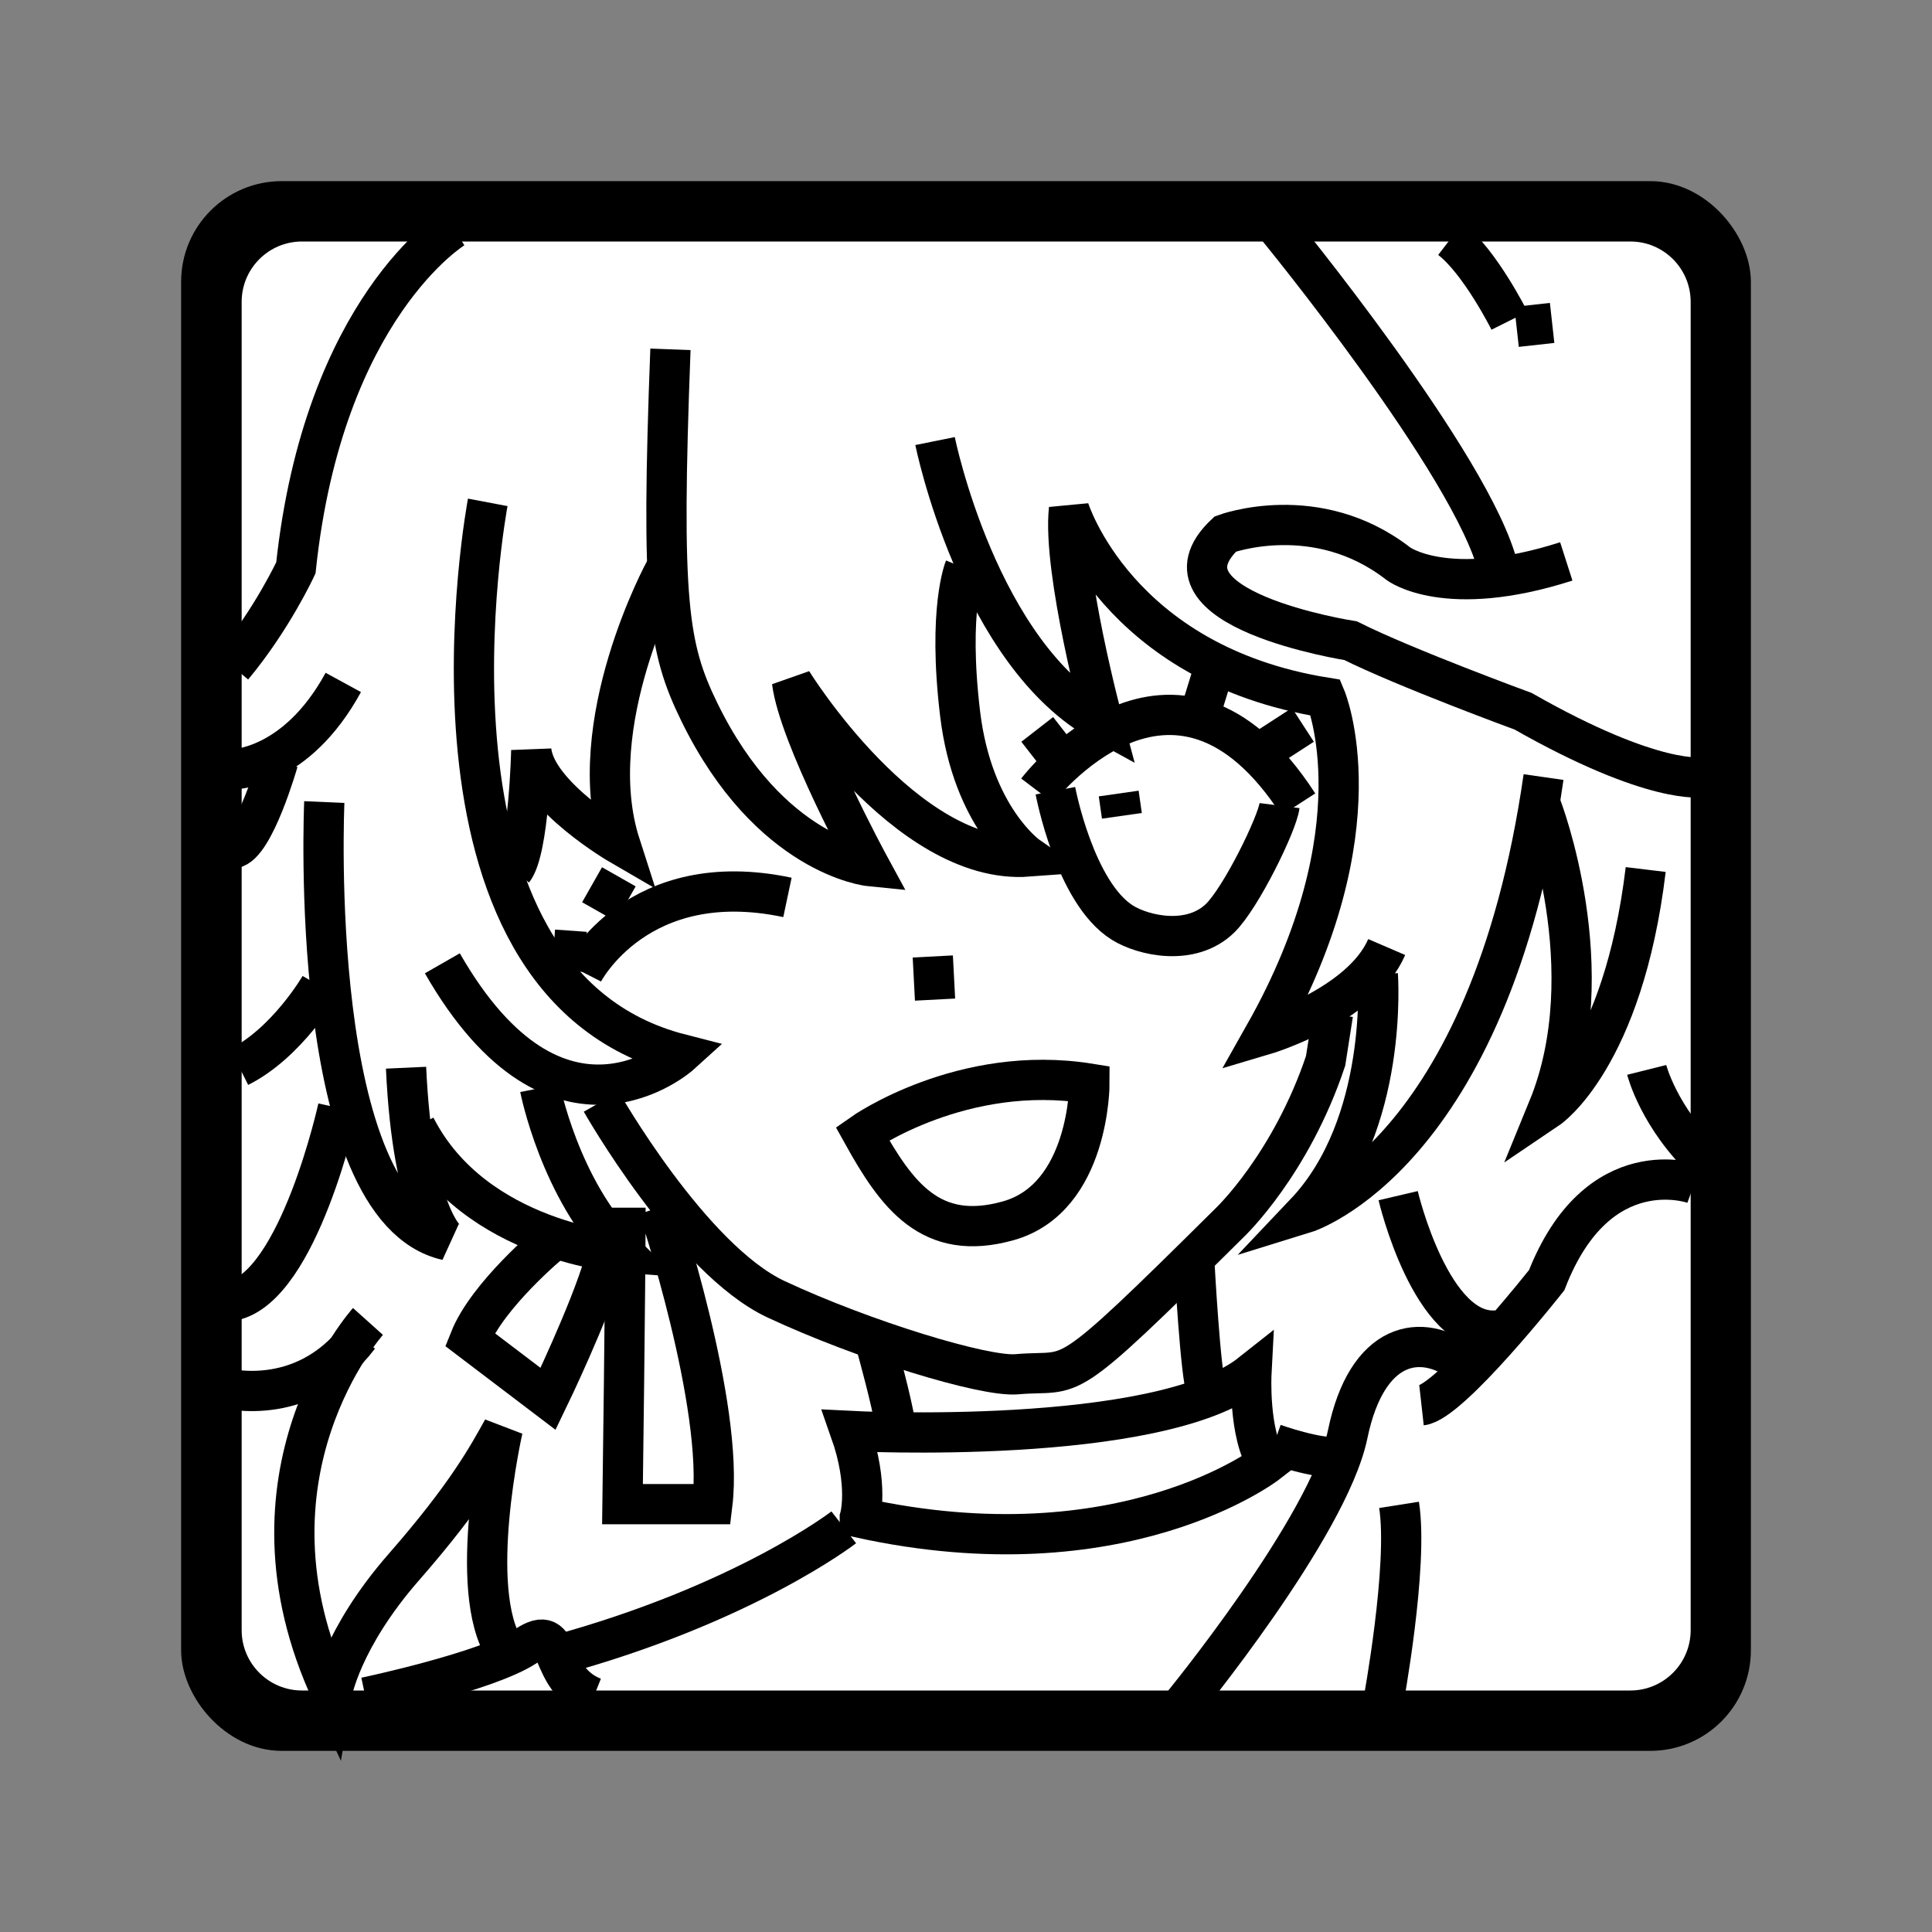 <?xml version="1.0" encoding="UTF-8"?>

<!-- Uploaded to: SVG Repo, www.svgrepo.com, Generator: SVG Repo Mixer Tools -->
<svg width="800px" height="800px" viewBox="0 0 48 48" id="a" xmlns="http://www.w3.org/2000/svg"
      fill="none"
      stroke="currentColor"
      strokeWidth="2"
      strokeLinecap="round"
      strokeLinejoin="round">
<rect x="0" y="0" width="48" height="48" fill="#808080" stroke="none"/>
<rect x="5" y="5" width="38" height="38" rx="2" fill="#fff" />

<g id="b">

<path id="c" class="av" d="m16.657,8.679c-.239,6.282-.063,7.411.718,9.011,1.748,3.58,4.227,3.828,4.227,3.828,0,0-1.755-3.227-1.924-4.581,0,0,2.821,4.569,5.867,4.344,0,0-1.382-.959-1.692-3.554-.31-2.595.113-3.61.113-3.61"/>

<path id="d" class="av" d="m16.518,14.173s-2.078,3.805-1.107,6.818c0,0-2.099-1.218-2.212-2.346,0,0-.054,2.466-.449,2.974"/>

<path id="e" class="av" d="m23.231,10.958s1.072,5.303,4.174,6.995c0,0-1.015-3.78-.846-5.303,0,0,1.187,3.851,6.374,4.682,0,0,1.374,3.255-1.519,8.377,0,0,2.406-.713,3.038-2.18"/>

<path id="f" class="av" d="m38.289,20.026s1.583,4.075.173,7.516c0,0,1.861-1.257,2.425-5.939"/>

<path id="g" class="av" d="m34.231,24.214s.282,3.723-1.805,5.923c0,0,4.569-1.41,5.923-10.831"/>

<path id="h" class="av" d="m42.298,19.307s-1.185.226-4.456-1.636c0,0-2.933-1.076-4.287-1.753,0,0-5.083-.79-3.112-2.651,0,0,2.266-.842,4.297.737,0,0,1.185.903,4.174-.056"/>

<path id="i" class="av" d="m31.693,5.599s4.908,5.979,5.528,8.518"/>

<path id="j" class="av" d="m37.503,7.968s-.733-1.467-1.467-2.031"/>

<path id="k" class="av" d="m12.118,12.481s-2.256,11.903,4.795,13.708c0,0-3.046,2.764-5.923-2.256"/>

<path id="l" class="av" d="m8.057,19.927s-.451,10.098,3.046,10.887c0,0-.846-.621-1.015-4.287"/>

<path id="m" class="av" d="m13.416,27.035s.488,2.511,2.068,4.091c0,0-3.694-.255-5.161-3.132"/>

<path id="n" class="av" d="m14.487,24.158s1.354-2.651,5.077-1.862"/>

<path id="o" class="av" d="m25.77,19.645s3.385-4.456,6.487.339"/>

<path id="p" class="av" d="m31.411,18.63l.959-.621"/>

<path id="q" class="av" d="m29.888,17.502l.226-.733"/>

<path id="r" class="av" d="m26.165,18.63l-.395-.508"/>

<path id="s" class="av" d="m15.546,22.456l-.836-.475"/>

<path id="t" class="av" d="m14.544,23.65l-.79-.056"/>

<path id="u" class="av" d="m21.426,28.163s2.482-1.749,5.641-1.241c0,0,.004,2.84-2.017,3.408-1.93.542-2.778-.644-3.624-2.167Z"/>

<path id="v" class="av" d="m23.175,23.763l.056,1.072h0"/>

<path id="w" class="av" d="m26.221,19.645s.476,2.536,1.666,3.279c.519.324,1.704.593,2.427-.112.518-.504,1.419-2.345,1.476-2.797"/>

<path id="x" class="av" d="m14.939,27.373s2.223,3.918,4.344,4.908c2.177,1.017,5.175,1.933,5.979,1.862,1.519-.135.977.512,5.303-3.78,0,0,1.507-1.431,2.369-4.005l.183-1.169"/>

<path id="y" class="av" d="m37.679,8.121l.883-.098"/>

<path id="z" class="av" d="m11.277,5.667s-3.239,1.963-3.926,8.441c0,0-.589,1.276-1.57,2.454"/>

<path id="aa" class="av" d="m5.781,19.114s1.57,0,2.748-2.159"/>

<path id="ab" class="av" d="m21.79,33.501s.372,1.339.446,1.86"/>

<path id="ac" class="av" d="m29.677,31.418s.149,2.753.298,3.125"/>

<path id="ad" class="av" d="m16.359,30.004s1.637,4.911,1.339,7.366h-2.232s.074-5.431.074-7.366"/>

<path id="ae" class="av" d="m6.91,18.918s-.595,2.083-1.116,2.158"/>

<path id="af" class="av" d="m7.951,24.498s-.818,1.414-2.009,2.009"/>

<path id="ag" class="av" d="m8.398,27.522s-.967,4.417-2.604,4.789"/>

<path id="ah" class="av" d="m9.142,32.831s-3.428,3.816-.898,9.247c0,0,.229-1.36,1.791-3.146,1.562-1.786,2.083-2.753,2.455-3.423,0,0-.909,3.991.058,5.479"/>

<path id="ai" class="av" d="m5.496,34.468s2.009.595,3.423-1.265"/>

<path id="aj" class="av" d="m13.686,30.865s-1.568,1.297-2.014,2.413l1.945,1.477s1.026-2.121,1.398-3.386"/>

<path id="ak" class="av" d="m40.912,26.581s.298,1.19,1.488,2.307"/>

<path id="al" class="av" d="m34.737,29.706s.819,3.497,2.455,3.348"/>

<path id="am" class="av" d="m21.362,37.706s.239-.797-.239-2.153c0,0,7.655.399,9.968-1.435,0,0-.08,1.515.399,2.233,0,0-3.588,2.791-10.128,1.356Z"/>

<path id="an" class="av" d="m42.095,29.413s-2.392-.877-3.668,2.392c0,0-2.392,3.03-3.11,3.11"/>

<path id="ao" class="av" d="m29.336,42.411s3.668-4.466,4.147-6.778c.478-2.313,1.834-2.552,2.871-1.754"/>

<path id="ap" class="av" d="m20.963,37.946s-2.472,1.914-7.177,3.19"/>

<path id="aq" class="av" d="m31.649,35.872s1.116.399,1.595.319"/>

<path id="ar" class="av" d="m34.36,42.332s.638-3.429.399-4.944"/>

<path id="as" class="av" d="m9.081,42.172s3.03-.638,3.987-1.276.478.797,1.675,1.276"/>

<path id="at" class="av" d="m40.504,5.5H7.504c-1.105,0-2,.895-2,2v33c0,1.105.895,2,2,2h33c1.105,0,2-.895,2-2V7.5c0-1.105-.895-2-2-2Z"/>

<path id="au" class="av" d="m27.794,19.715l.079.554"/>

</g>

</svg>